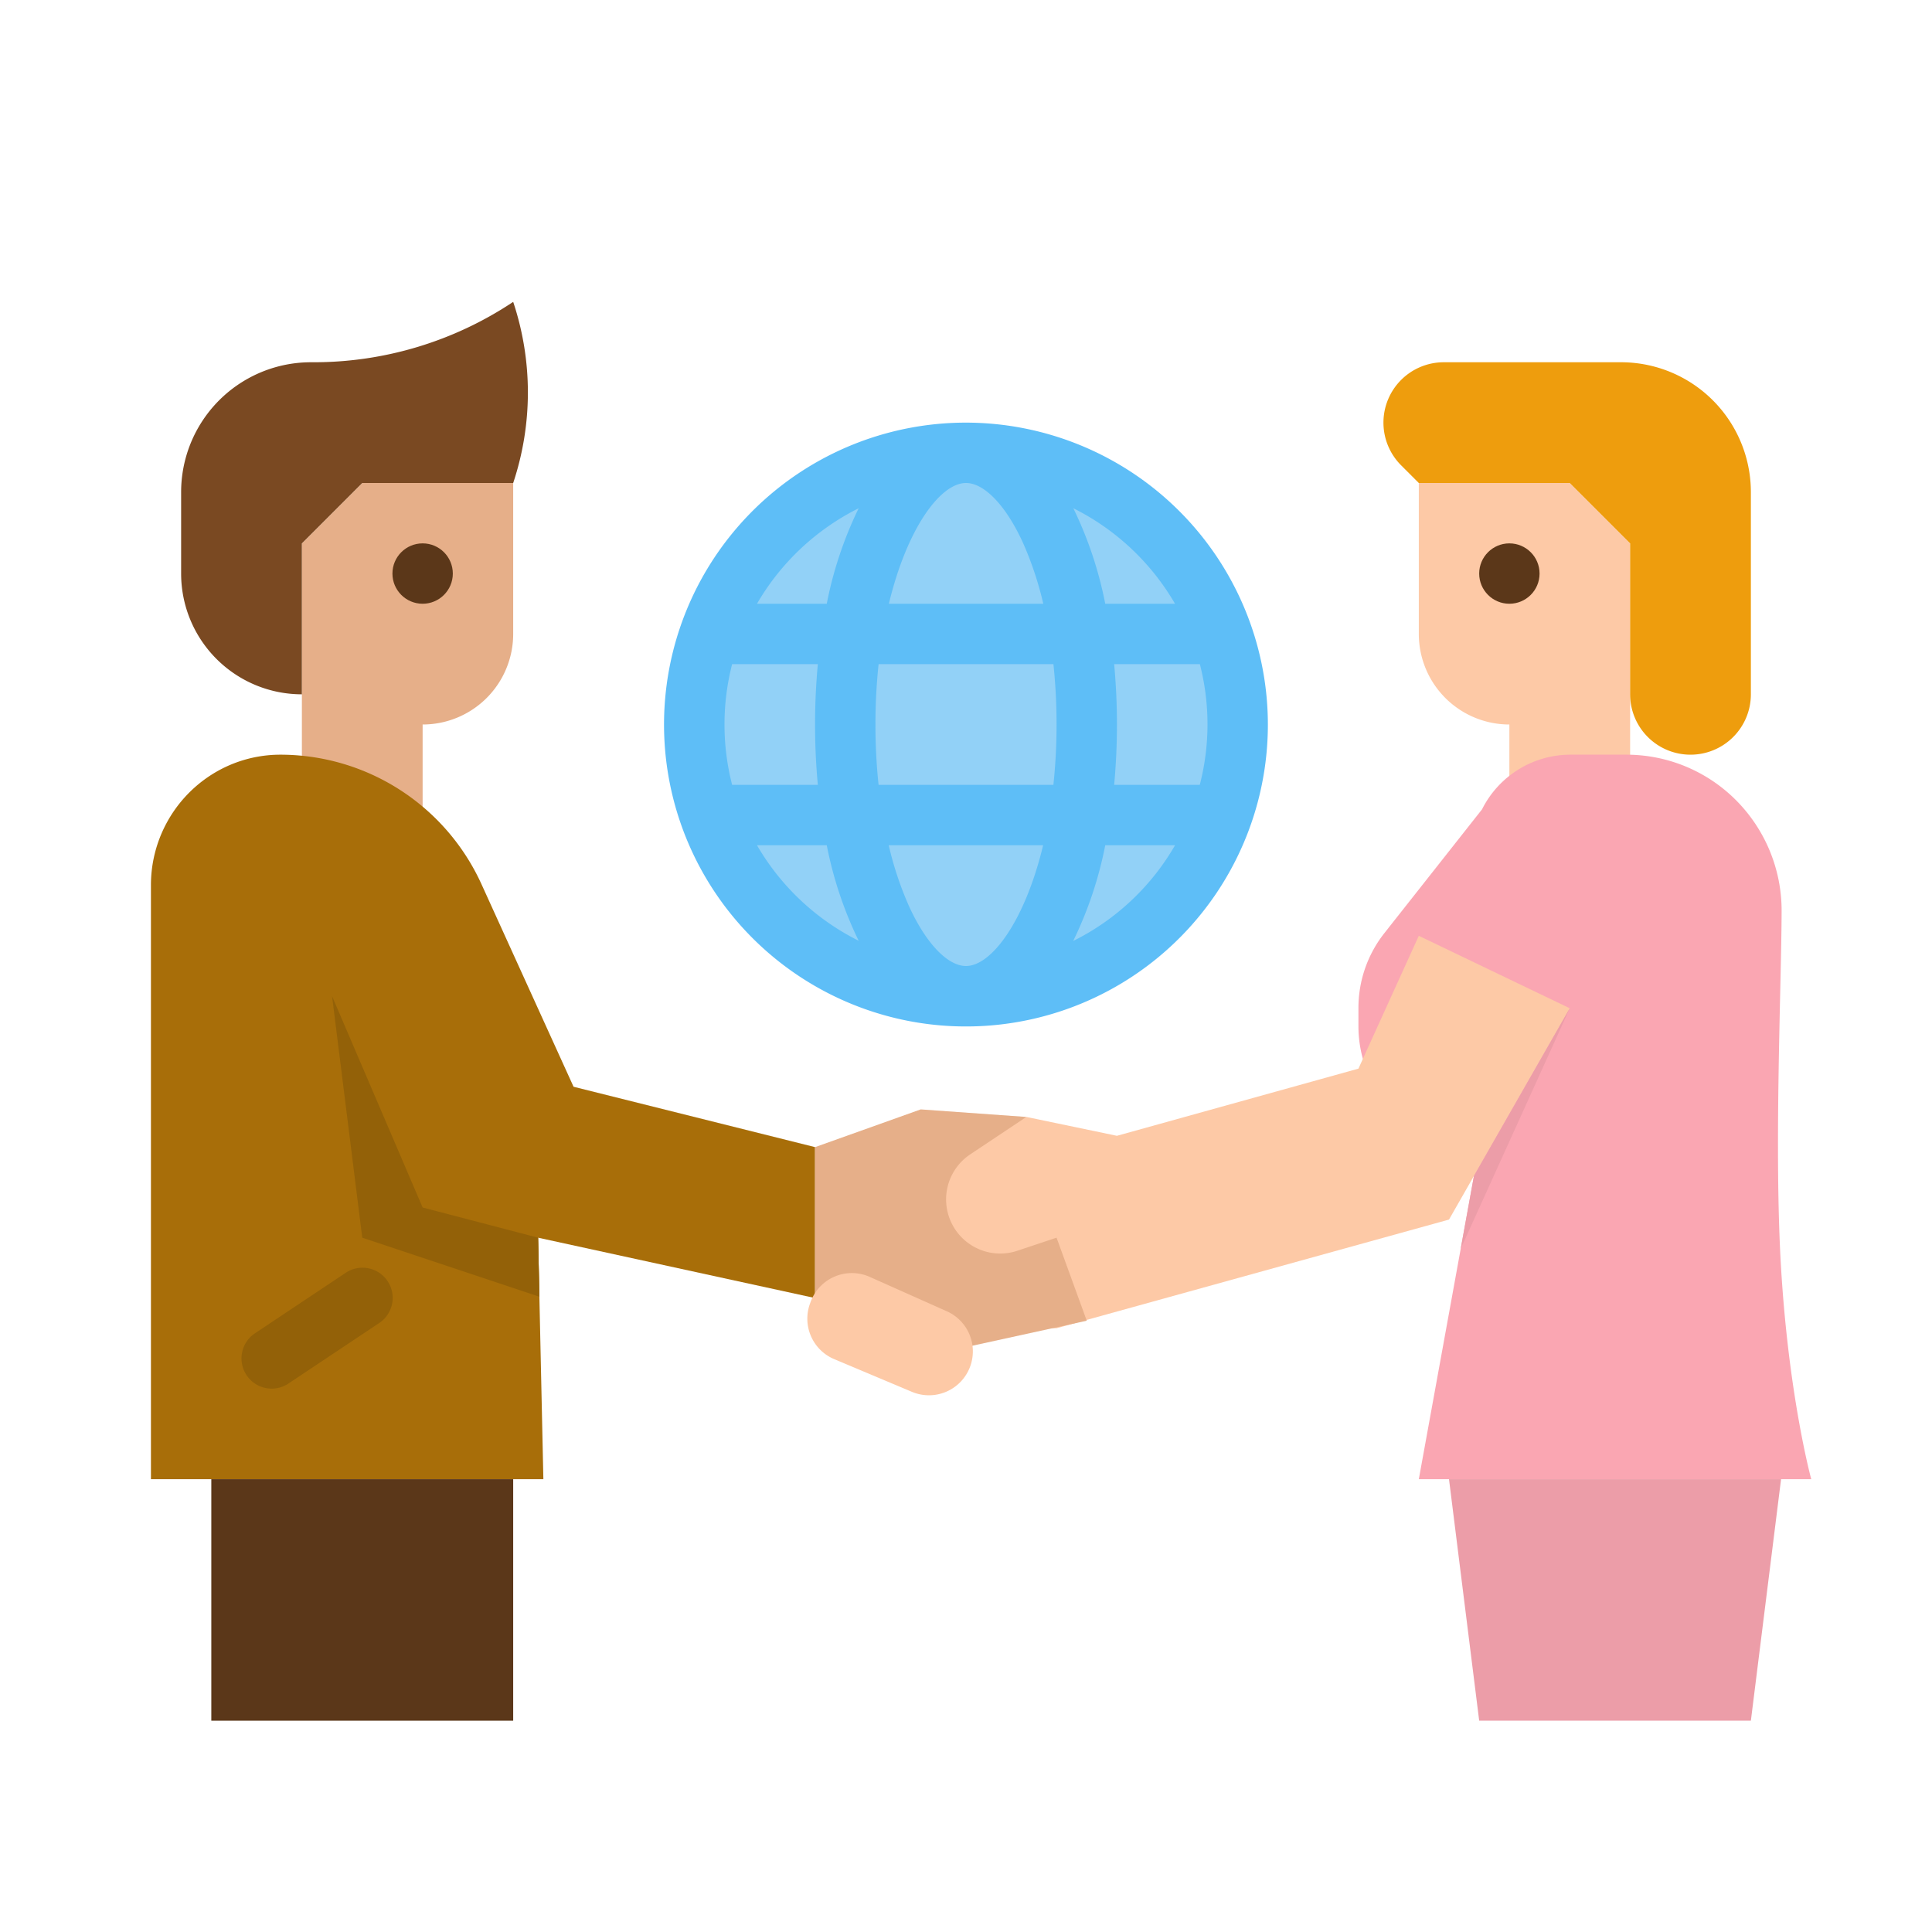 <svg height="512" viewBox="0 0 512 512" width="512" xmlns="http://www.w3.org/2000/svg"><g id="flat"><path d="m96 128-16 16v72h32v-24a24 24 0 0 0 24-24v-40z" fill="#e6af89"/><path d="m136 128h-40l-16 16v40a32 32 0 0 1 -32-32v-21.578a34.422 34.422 0 0 1 5.778-19.089 34.411 34.411 0 0 1 28.638-15.333h.74a95.263 95.263 0 0 0 52.844-16 75.893 75.893 0 0 1 0 48z" fill="#7a4922"/><circle cx="112" cy="152" fill="#5b3719" r="8"/><path d="m216 344v-40l-64-16-24.4-53.674a58.559 58.559 0 0 0 -53.306-34.326 34 34 0 0 0 -18.86 5.71 34.663 34.663 0 0 0 -15.434 28.84v157.45h104l-1.4-64z" fill="#a86e09"/><path d="m416 128 16 16v72h-32v-24a24 24 0 0 1 -24-24v-40z" fill="#fdc9a6"/><path d="m184 192a72.05 72.05 0 1 1 72 72 72 72 0 0 1 -72-72z" fill="#92d1f7"/><path d="m142.94 343.65-46.94-15.65-8-64 24 56 30.6 8z" fill="#a86e09"/><path d="m142.94 343.65-46.94-15.65-8-64 24 56 30.6 8z" fill="#936108"/><path d="m371.314 123.314 4.686 4.686h40l16 16v40a16 16 0 0 0 16 16 16 16 0 0 0 16-16v-53.578a34.428 34.428 0 0 0 -5.781-19.094 34.423 34.423 0 0 0 -28.641-15.328h-46.951a16 16 0 0 0 -11.313 4.686 16 16 0 0 0 0 22.628z" fill="#ee9d0d"/><path d="m366.879 247.282 25.878-32.8a26.2 26.2 0 0 1 23.443-14.482h14.832a40.971 40.971 0 0 1 28.968 12 41.467 41.467 0 0 1 12.148 29.466c-.07 20.334-2.026 63.374-.148 94.534 2.071 34.359 8 56 8 56h-104l16-88a32 32 0 0 1 -32-32v-4.895a32 32 0 0 1 6.879-19.823z" fill="#faa6b2"/><path d="m416 267.2-32 56-104 28.8h-16l-24-40 32-16 24 5 64-17.8 16-35.2z" fill="#fdc9a6"/><circle cx="400" cy="152" fill="#5b3719" r="8"/><path d="m384 392 8 64h72l8-64z" fill="#ec9da8"/><path d="m72.007 368a8 8 0 0 1 -4.445-14.657l24-16a8 8 0 1 1 8.875 13.312l-24 16a7.962 7.962 0 0 1 -4.43 1.345z" fill="#936108"/><path d="m56 392h80v64h-80z" fill="#5b3719"/><path d="m269.607 331.464 10.393-3.464 8 22-32 7-40-13v-40l28-10 28 2-14.885 9.923a14.345 14.345 0 0 0 -5.651 16.47 14.343 14.343 0 0 0 18.143 9.071z" fill="#e6af89"/><path d="m230.483 338.386 20.439 9.118a11.632 11.632 0 0 1 6.119 14.8 11.632 11.632 0 0 1 -15.369 6.549l-20.6-8.67a11.632 11.632 0 0 1 -6.429-14.671l.162-.449a11.632 11.632 0 0 1 15.678-6.677z" fill="#fdc9a6"/><path d="m256 112a80.012 80.012 0 1 0 80 80 80.091 80.091 0 0 0 -80-80zm0 144c-4.969 0-10.838-6.26-15.317-16.337a89.843 89.843 0 0 1 -5.165-15.663h40.922c-4.848 20.153-13.695 32-20.44 32zm-23.168-48a152.558 152.558 0 0 1 -.832-16 150.65 150.65 0 0 1 .841-16h46.327a152.558 152.558 0 0 1 .832 16 150.386 150.386 0 0 1 -.841 16zm-40.832-16a63.921 63.921 0 0 1 2.025-16h22.714c-.482 5.144-.739 10.488-.739 16s.257 10.856.739 16h-22.714a63.921 63.921 0 0 1 -2.025-16zm64-64c4.969 0 10.838 6.26 15.317 16.337a89.843 89.843 0 0 1 5.165 15.663h-40.922c4.848-20.153 13.695-32 20.44-32zm39.261 48h22.714a63.871 63.871 0 0 1 -.023 32h-22.691c.482-5.144.739-10.488.739-16s-.257-10.856-.739-16zm16.129-16h-18.49a102.726 102.726 0 0 0 -8.457-25.31 64.438 64.438 0 0 1 26.947 25.31zm-83.833-25.31a102.726 102.726 0 0 0 -8.457 25.31h-18.49a64.438 64.438 0 0 1 26.947-25.31zm-26.947 89.31h18.49a102.726 102.726 0 0 0 8.457 25.31 64.438 64.438 0 0 1 -26.947-25.31zm83.8 25.364a102.627 102.627 0 0 0 8.49-25.364h18.5a64.072 64.072 0 0 1 -26.986 25.364z" fill="#5ebef7"/><path d="m390.613 311.627 25.387-44.427-28.898 63.741z" fill="#ec9da8"/></g></svg>